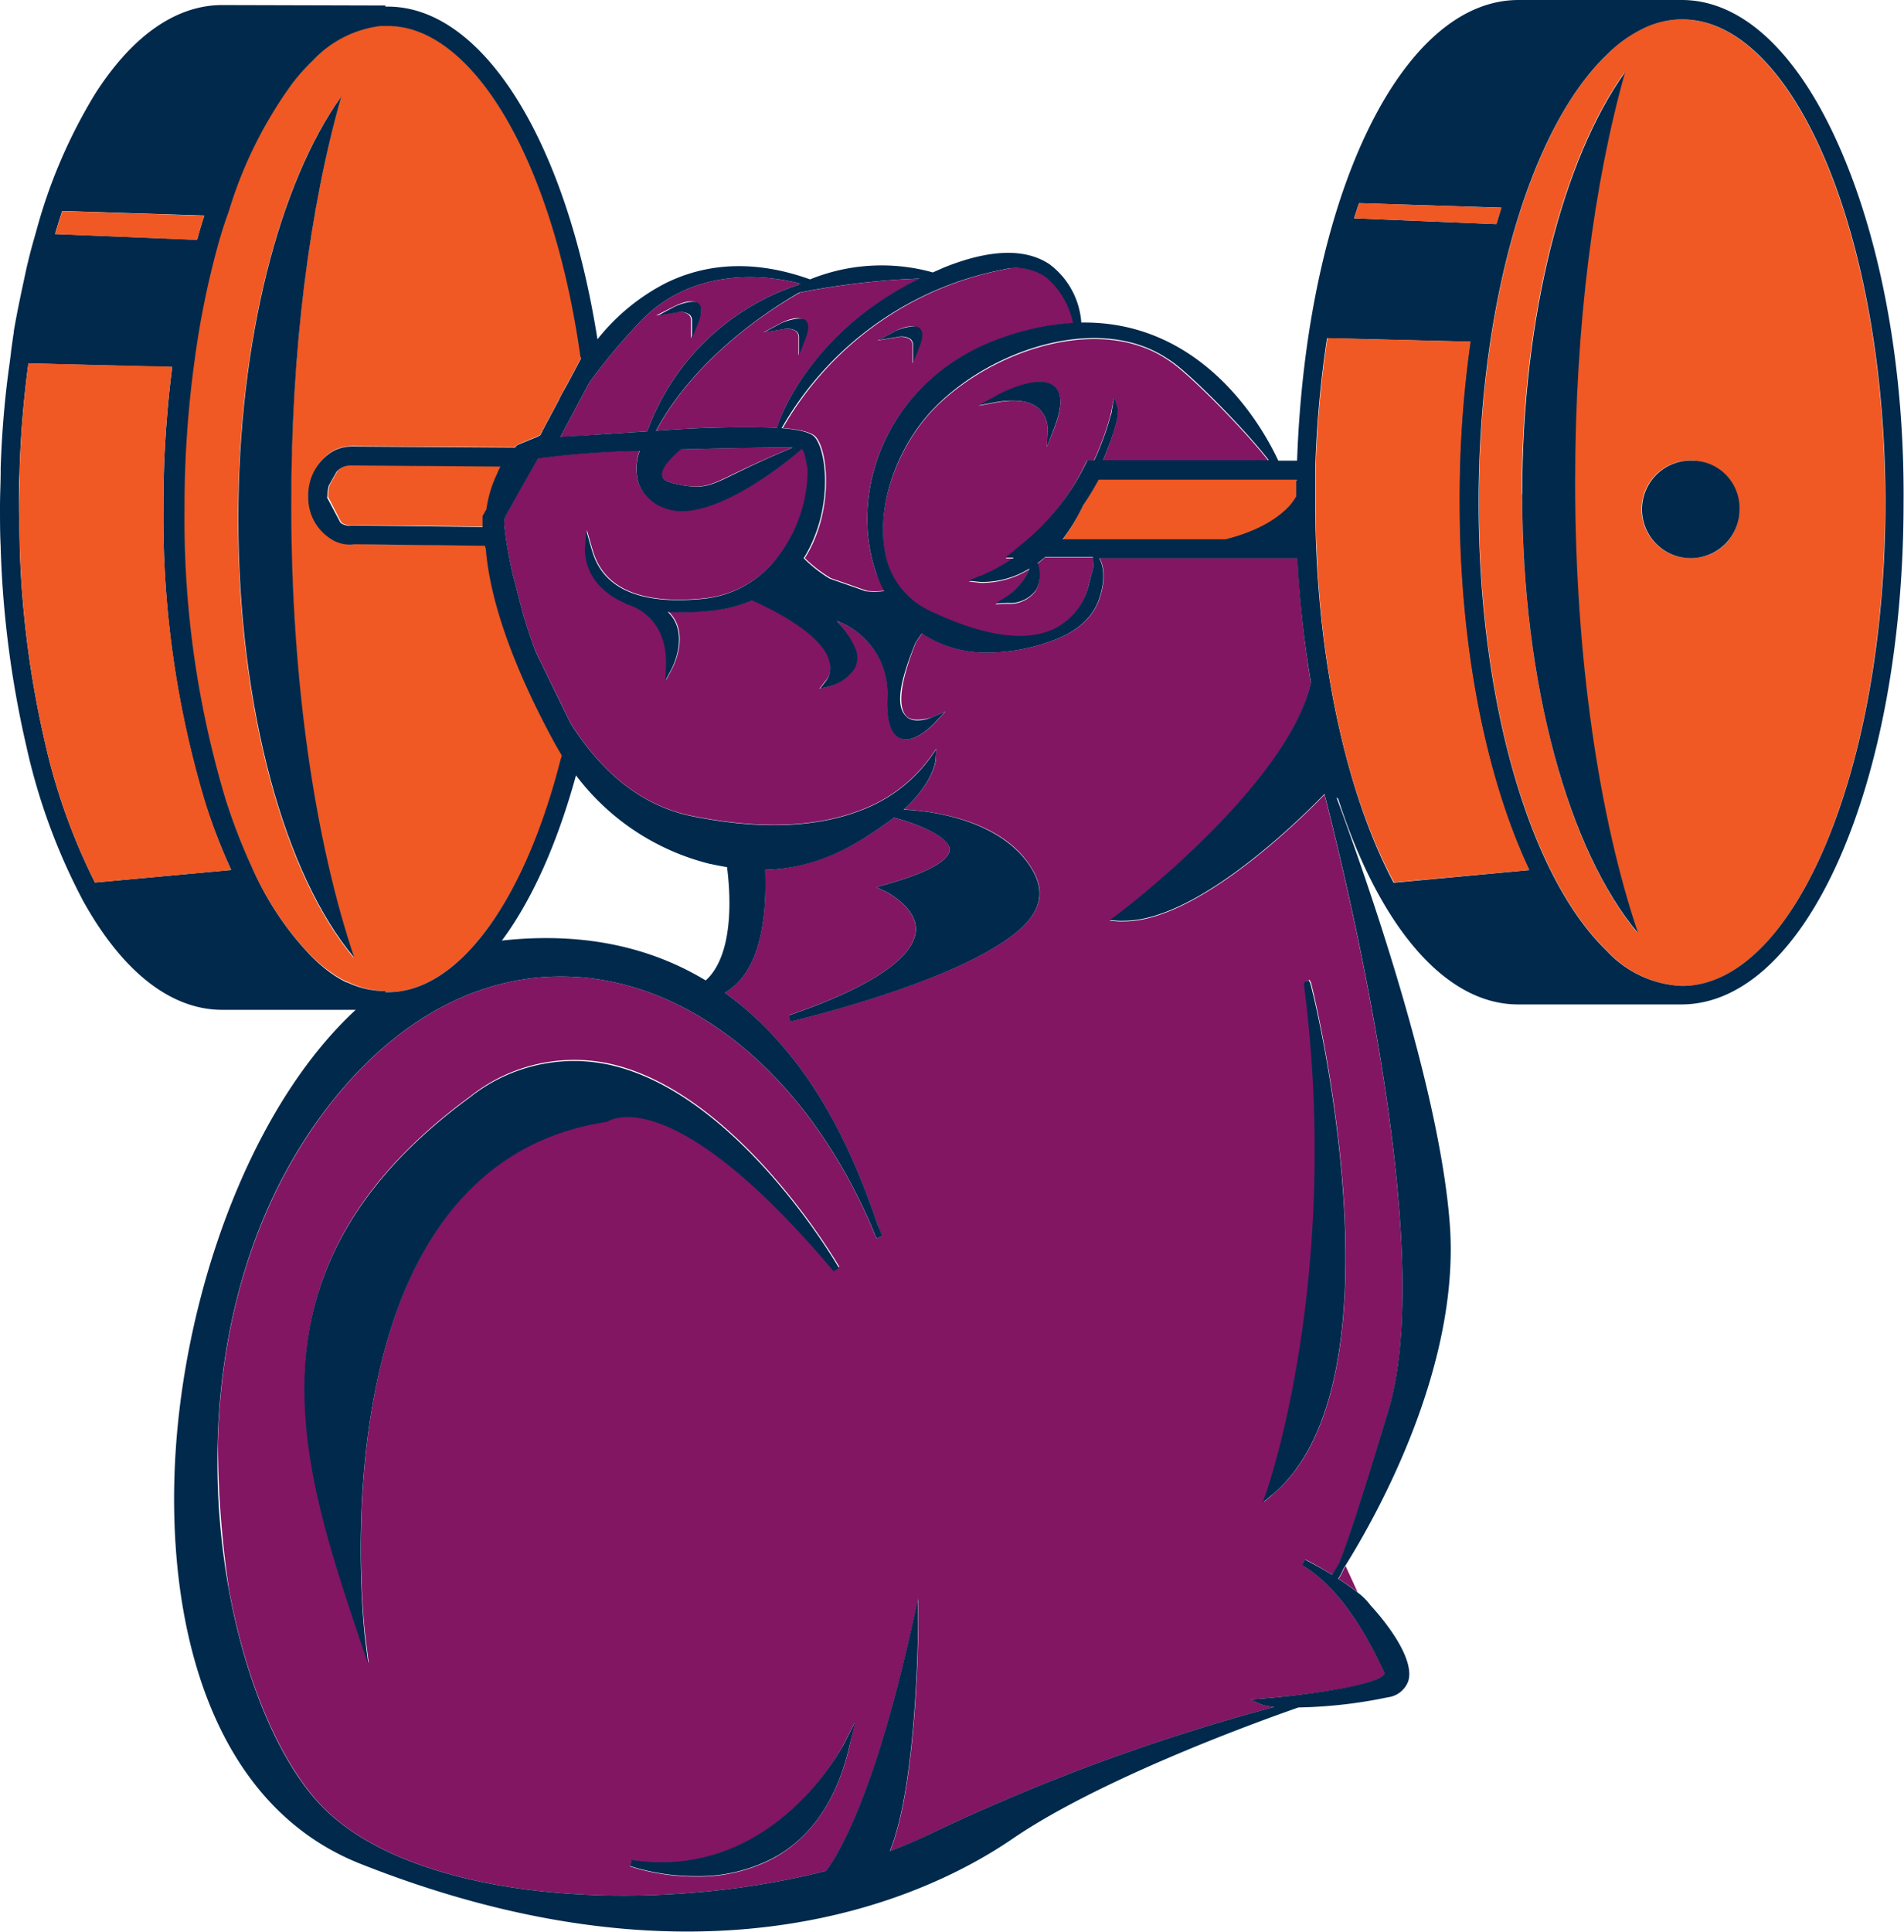 <svg xmlns="http://www.w3.org/2000/svg" viewBox="0 0 172.95 175.41"><defs><style>.cls-1{fill:none;}.cls-2{fill:#821663;}.cls-3{fill:#f05923;}.cls-4{fill:#00294c;}.cls-5{fill:#211915;}</style></defs><title>Recurso 7</title><g id="Capa_2" data-name="Capa 2"><g id="Capa_1-2" data-name="Capa 1"><path class="cls-1" d="M19.78,131a65.77,65.77,0,0,0,1,13.28A93,93,0,0,1,19.78,131Z"/><path class="cls-1" d="M64.14,89.05a3.87,3.87,0,0,0,.58-.63c2-2.62,1.62-7.64,1.36-9.66-.49-.08-1-.17-1.5-.29a21.81,21.81,0,0,1-12.22-8c-1.72,6.28-4,11.37-6.73,15C53.41,84.58,59.45,86.22,64.14,89.05Z"/><path class="cls-2" d="M95.1,25.15a4.83,4.83,0,0,0-3.88-.68,29.63,29.63,0,0,0-20,14.21l-.11.19c1.56.13,2.62.38,3,.81,1,1.15,1.44,5.33,0,9a11.48,11.48,0,0,1-1,2,12.3,12.3,0,0,0,2.36,1.82l3.26,1.14a6.78,6.78,0,0,0,1.55,0l.12,0A13.25,13.25,0,0,1,79.58,52c-2.58-7.38,1-17.62,11.36-21.27a23.32,23.32,0,0,1,6.63-1.38A7.31,7.31,0,0,0,95.1,25.15ZM83.5,31.42,82.89,33l0-1.67a.75.75,0,0,0-.24-.52,1.53,1.53,0,0,0-1.21-.17l-1.72.28,1.54-.82c.25-.14,1.56-.79,2.15-.26S83.61,31.13,83.5,31.42Z"/><path class="cls-2" d="M70,40.65l0,0v0c-2,0-5.07.07-8.23.15-.87.72-1.82,1.74-1.7,2.38.06.31.41.54,1,.69,2.61.62,3.2.33,5.67-.88,1.19-.57,2.8-1.36,5.24-2.34Z"/><path class="cls-2" d="M59.61,39.12a103.3,103.3,0,0,1,11-.28l.12-.39c0-.09,2.64-8.16,12.88-13.16a69.49,69.49,0,0,0-10.94,1.28C70.4,27.84,63.27,32.25,59.61,39.12Zm13.53-8.41-.61,1.55,0-1.67a.74.74,0,0,0-.24-.52,1.55,1.55,0,0,0-1.22-.17l-1.71.28,1.53-.82c.26-.14,1.57-.79,2.16-.26S73.25,30.42,73.14,30.71Z"/><path class="cls-2" d="M94.23,51.21a3,3,0,0,1-.13,2.42,2.93,2.93,0,0,1-2.62,1.2l-1.07.05.91-.58a5.44,5.44,0,0,0,2.16-2.59,8.19,8.19,0,0,1-4.11,1.22h-.32L88,52.81h0l1-.44.09,0,1-.46.36-.19.7-.4.35-.21.61-.4h-.76l1.85-1.53A21.28,21.28,0,0,0,98.5,42.3l.24-.47h.61a24.6,24.6,0,0,0,1.48-4c.09-.35.13-.55.13-.55l.22-1.14h0v0l.33,1.12a.45.45,0,0,1,0,.17c0,.4-.14,1.53-1.34,4.44h15.06c-2.05-2.69-7.42-8.15-9.14-9.18-6.08-4.14-15.88-1-21.23,4.42-3.38,3.47-5.24,8.79-4.51,12.94a7.18,7.18,0,0,0,4,5.45c4.91,2.35,8.73,2.92,11.36,1.7a6,6,0,0,0,3.19-4.1c.1-.41.18-.7.24-.91A2.18,2.18,0,0,0,99.28,51l0-.37H94.9C94.68,50.86,94.46,51,94.23,51.21ZM90.43,36c.41-.22,4-2.11,5.36-.87.73.65.71,1.93-.08,3.91l-.61,1.55.06-1.67a2.53,2.53,0,0,0-.81-1.83c-.77-.67-2-.86-3.73-.56l-1.72.31Z"/><path class="cls-2" d="M53.52,34.75l-2.61,4.91c1.16,0,2.84-.16,4.74-.29l3.14-.2A21.9,21.9,0,0,1,72.44,25.89l.27-.13c-2.27-.6-9.48-1.93-14.61,3.5A55.86,55.86,0,0,0,53.52,34.75Zm7.7-6.92c.26-.13,1.57-.79,2.16-.26s.15,1.32,0,1.61l-.61,1.55,0-1.66a.72.72,0,0,0-.24-.52,1.5,1.5,0,0,0-1.22-.18l-1.71.28Z"/><path class="cls-2" d="M121.59,143.37a19,19,0,0,1,1.73,1.22l-1.09-2.38-.17.27A4.83,4.83,0,0,1,121.59,143.37Z"/><path class="cls-2" d="M126.13,128.08c4.19-14-3.1-45.29-5.82-55.92-2.29,2.37-11.58,11.51-18.2,11.51a5,5,0,0,1-.55,0l-.76-.06.61-.45c.17-.13,15.48-11.65,17.67-21.1a96.92,96.92,0,0,1-1.2-11.37h-18c.2.34.73,1.49,0,3.66-.6,1.78-2.11,3.09-4.48,3.9a17.25,17.25,0,0,1-5.63,1,10.47,10.47,0,0,1-6-1.74l-.57.82c-1.79,4.49-1.45,6.14-.84,6.73s2.25.1,2.26.09l1.26-.54-.93,1c-.16.18-1.46,1.53-2.63,1.53a1.34,1.34,0,0,1-.52-.1c-.86-.35-1.24-1.58-1.16-3.74A7,7,0,0,0,76,56.39a8,8,0,0,1,1.6,2.39,2.15,2.15,0,0,1,0,1.9,3.92,3.92,0,0,1-2.36,1.66l-.81.2.52-.66A2,2,0,0,0,75.39,60c-.7-2.67-6.19-5.14-7-5.51a13.25,13.25,0,0,1-3.85.94,23.91,23.91,0,0,1-3.82.1,3.2,3.2,0,0,1,.59.75c1.06,1.88-.17,4.27-.22,4.37l-.6,1.14.06-1.29c.21-4.93-3.66-5.7-3.7-5.71v-.06a6.67,6.67,0,0,1-2.11-1.36,4.88,4.88,0,0,1-1.55-3.64l.12-1.6.44,1.54c.43,1.49,1.57,5.45,9.92,4.69a9.68,9.68,0,0,0,7.16-4,13,13,0,0,0,2.59-7.81L73.28,42c-.16-.85-.24-1.14-.43-1.27l-.37.32c-.29.25-6.26,5.31-10.51,5.31a4.18,4.18,0,0,1-1.55-.27A3.89,3.89,0,0,1,58,43.87a4.56,4.56,0,0,1,.1-2.95,81.52,81.52,0,0,0-9.24.68l-3,5.32a6.88,6.88,0,0,0-.07.7,38.5,38.5,0,0,0,.81,4.63l.89,3.43c.33,1.12.71,2.29,1.16,3.48.88,1.81,2.44,5,3.2,6.55,2.54,4,6.08,7.39,11,8.38,7,1.41,11.89.81,15.34-.53h0a13.75,13.75,0,0,0,6.26-4.72l.6-.85L85,69c0,.1-.22,2.1-2.9,4.5,2.9.18,8.79,1,11.48,5.13,1.58,2.41,1,4.41-1.87,6.5-6,4.35-19.32,7.48-19.89,7.61l-.15-.55C81,89,83.09,86.23,83.18,84.5c.12-2.19-2.85-3.59-2.88-3.61l-.71-.33.75-.21c5.19-1.44,5.94-2.63,5.92-3.22,0-1.16-2.85-2.29-5.07-2.88-.2.16-.41.31-.63.47l-.12.08c-2.3,1.61-5.8,4-10.94,4.19.19,5.43-.85,9.06-3.11,10.79a4.92,4.92,0,0,1-.56.37c8.43,6,12,15.86,13.59,20.2.15.43.29.81.41,1.13s.21.5.31.75l-.52.23a8,8,0,0,1-.32-.76C73.85,98.82,64.43,90.32,54,88.88c-8.87-1.21-17.43,2.88-24.13,11.54-6.94,9-9.81,20-10.08,30.56a93,93,0,0,0,1,13.28c1.58,8.74,4.8,16,8.53,19.83,8.49,8.63,29.7,9.89,45.73,5.8.57-.72,4.14-5.7,7.77-22.07l.59-2.66,0,2.72c0,.69-.15,14.35-2.56,20.21,1.31-.49,2.56-1,3.73-1.59A180.32,180.32,0,0,1,115.79,155a4.33,4.33,0,0,1-1.2-.22l-1-.46,1.11-.08c4-.31,10.47-1.18,11.07-2.22a.12.12,0,0,0,0-.13c-.89-1.87-3.5-7.43-7.48-9.76l.28-.5c.09,0,1.2.61,2.45,1.37v0l.57-.87C122.18,140.71,123.43,137.13,126.13,128.08Zm-71-26.28-.06,0H55c-26.68,4.18-21.9,46-21.85,46.45l.35,2.83-.91-2.7c-5.19-15.59-11.08-33.26,10.12-48.82a15.19,15.19,0,0,1,12.53-3c11.75,2.5,20.9,18.31,21,18.47l-.47.32C60.67,97.59,55.16,101.76,55.11,101.8Zm22,56.94c-1.15,4.75-3.45,8.11-6.85,10a14.65,14.65,0,0,1-7.05,1.67,19.67,19.67,0,0,1-6-.92l.14-.55c12.77,1.92,19.11-10.24,19.17-10.36l1.11-2.18Zm38.46-23-.81.66.35-1c.07-.19,6.82-19.51,3.41-45.93,0-.08,0-.33.19-.41l.23-.08.12.23C119.2,89.55,128.05,125.45,115.54,135.76Z"/><path class="cls-3" d="M31.16,47.54a1.45,1.45,0,0,0,.92.14h.08l11.74.14v-1l.35-.61a10.89,10.89,0,0,1,1-3.29,3.66,3.66,0,0,1,.28-.59l-13.4-.1-.23,0a1.65,1.65,0,0,0-.95.3,2.17,2.17,0,0,0-.29.24l-.72,1.27a3.46,3.46,0,0,0-.13.92v.17L31,47.44Z"/><path class="cls-4" d="M62.62,28.55a.72.72,0,0,1,.24.52l0,1.66.61-1.55c.11-.29.45-1.17,0-1.61s-1.9.13-2.16.26l-1.53.82,1.71-.28A1.5,1.5,0,0,1,62.62,28.55Z"/><path class="cls-4" d="M70.94,29.36l-1.53.82,1.71-.28a1.55,1.55,0,0,1,1.22.17.74.74,0,0,1,.24.52l0,1.67.61-1.55c.11-.29.45-1.17,0-1.61S71.2,29.22,70.94,29.36Z"/><path class="cls-4" d="M81.31,30.07l-1.54.82,1.72-.28a1.53,1.53,0,0,1,1.21.17.75.75,0,0,1,.24.52l0,1.67.61-1.55c.11-.29.46-1.17,0-1.61S81.56,29.93,81.31,30.07Z"/><path class="cls-5" d="M88,52.81h0l1-.44.09,0-.09,0Z"/><path class="cls-5" d="M99.36,41.83a24.3,24.3,0,0,0,1.47-4,24.6,24.6,0,0,1-1.48,4Z"/><path class="cls-5" d="M101.52,37.22l-.33-1.12v0l.34,1.1a.49.49,0,0,1,0,.17A.45.45,0,0,0,101.52,37.22Z"/><path class="cls-5" d="M91.44,51.07l-.35.21Z"/><path class="cls-5" d="M90.39,51.68l-.36.19Z"/><path class="cls-4" d="M94.35,37.09a2.53,2.53,0,0,1,.81,1.83l-.06,1.67L95.71,39c.79-2,.81-3.26.08-3.91-1.4-1.24-5,.65-5.36.87l-1.53.84,1.72-.31C92.32,36.23,93.58,36.42,94.35,37.09Z"/><path class="cls-4" d="M75.73,115.45l.47-.32c-.09-.16-9.24-16-21-18.47a15.19,15.19,0,0,0-12.53,3c-21.2,15.56-15.31,33.23-10.12,48.82l.91,2.7-.35-2.83c0-.42-4.83-42.27,21.85-46.45h.08l.06,0S60.67,97.59,75.73,115.45Z"/><path class="cls-4" d="M119,89.25l-.12-.23-.23.08c-.24.08-.2.33-.19.41,3.41,26.42-3.34,45.74-3.41,45.93l-.35,1,.81-.66C128.05,125.45,119.2,89.55,119,89.25Z"/><path class="cls-4" d="M57.37,168.9l-.14.55a19.67,19.67,0,0,0,6,.92,14.65,14.65,0,0,0,7.05-1.67c3.4-1.85,5.7-5.21,6.85-10l.57-2.38-1.11,2.18C76.48,158.66,70.14,170.82,57.37,168.9Z"/><path class="cls-3" d="M98.39,45.86l-.15.31A16.38,16.38,0,0,1,96.52,49h14.81c3.12-.74,4.84-1.91,5.77-3a5.47,5.47,0,0,0,.65-.9V44.4c0-.25,0-.49,0-.73a.49.49,0,0,0,0-.12h-18A26.23,26.23,0,0,1,98.39,45.86Z"/><path class="cls-3" d="M35.22,2.33h-.53l-.1,0a10.11,10.11,0,0,0-6.17,3.13,18.07,18.07,0,0,0-1.91,2.15,38.65,38.65,0,0,0-5.76,11.48c-.37,1.1-.68,2.13-1,3.13a78.44,78.44,0,0,0-2.1,10.34,97.53,97.53,0,0,0-.93,13.62,88.48,88.48,0,0,0,3.71,26.25,53.85,53.85,0,0,0,2.38,6.18,27.68,27.68,0,0,0,5.53,8.26l.07.06a13.45,13.45,0,0,0,1.68,1.39,11.26,11.26,0,0,0,1.34.8l.07,0A8.22,8.22,0,0,0,35,90v.1h.2C41.57,90.1,47.6,82,51,68.94c0-.13.07-.26.1-.39-.22-.36-.43-.72-.64-1.1-2.86-5.25-5.78-11.87-6.25-17.61l-.08-.31-11.8-.14a3.17,3.17,0,0,1-1.88-.3,4.43,4.43,0,0,1-2.37-3.92c0-.07,0-.14,0-.2a4.66,4.66,0,0,1,1.89-3.85,3.42,3.42,0,0,1,1.93-.61,2.6,2.6,0,0,1,.5,0l14.4.09.09-.1.12-.13,1.64-.68a2.12,2.12,0,0,0,.42-.21.35.35,0,0,0,.09-.15c0-.09.08-.18.14-.29l1.46-2.74c.24-.48.51-1,.81-1.51l1.22-2.29,0-.23C50.2,14.65,43,2.33,35.22,2.33ZM32.15,87c-6.25-7.4-10.53-22.48-10.53-39.85,0-16.27,3.75-30.51,9.35-38.34-2.83,10-4.54,23-4.54,37.19C26.43,62,28.62,76.5,32.15,87Z"/><path class="cls-3" d="M171.23,45.64c0-24.2-8.28-43.88-18.46-43.88h0a8.08,8.08,0,0,0-3.46.79A12.4,12.4,0,0,0,146,4.92c-7.08,6.8-11.66,22.79-11.66,40.72s4.56,33.87,11.62,40.69a9.88,9.88,0,0,0,6.84,3.2C163,89.53,171.23,69.84,171.23,45.64Zm-33-.76c0-16.27,3.74-30.5,9.35-38.33-2.84,10-4.54,23-4.54,37.18,0,16,2.18,30.55,5.72,41C142.54,77.33,138.27,62.26,138.27,44.88Zm15.54,5.79a4.43,4.43,0,1,1,4.2-4.42A4.31,4.31,0,0,1,153.81,50.67Z"/><path class="cls-4" d="M167.22,13.66C163.43,4.87,158.3,0,152.77,0h0L137.93,0c-10.68,0-19.26,17.93-20.11,41.83h-1.71c-1.21-2.62-6.59-12.71-17.89-12.54A7.25,7.25,0,0,0,95.34,24c-2.21-1.48-5.45-1.38-9.61.3l-1,.44-.24-.07a17.31,17.31,0,0,0-10.91.7c-4.79-1.72-9.22-1.59-13.15.36a19,19,0,0,0-6.16,5.08C51.41,12.71,43.84.6,35.22.6H35V.5h0L20.18.46C16,.46,12,3.25,8.63,8.54A47.78,47.78,0,0,0,3.29,21l-.35,1.23c-.19.7-.37,1.42-.54,2.15C2,26.26,1.57,28.2,1.25,30.1v.11c-.06.33-.1.67-.15,1h0l-.1.72V32l-.12.95h0C.44,36,.17,39.23.06,42.49v.29c0,1-.06,2.12-.06,3.3s0,2.35.06,3.54v.07A92.36,92.36,0,0,0,2.4,67.79a55.6,55.6,0,0,0,5.14,14c3.59,6.48,8,9.91,12.64,9.91l12.13,0c-8.65,8-14.35,22.47-16,36.24-1.92,16,1.38,35.33,16.41,41.3,11.43,4.53,21.35,6.16,29.69,6.16,15,0,24.94-5.26,29.54-8.41,8.62-5.9,24.48-11.41,26-11.94a43,43,0,0,0,8.1-.92,2.27,2.27,0,0,0,1.87-1.47c.72-2.38-3.08-6.52-3.42-6.87a5.58,5.58,0,0,0-1.22-1.21,19,19,0,0,0-1.73-1.22,4.83,4.83,0,0,0,.47-.89l.17-.27c2.5-4,10.61-18,9.48-31.32-1-12.3-7.31-30.45-10.27-38.47l.15.12c3.67,11.4,9.62,18.68,16.34,18.68l14.79,0h.05c11.32,0,20.18-20,20.18-45.61C173,33.57,170.92,22.21,167.22,13.66ZM1.79,49.59c0-1.2-.07-2.38-.07-3.51s0-2.22.06-3.27a2.18,2.18,0,0,1,0-.24A95.1,95.1,0,0,1,2.58,33l13.06.33a98.84,98.84,0,0,0-.8,12.8,90,90,0,0,0,3.79,26.78A53.36,53.36,0,0,0,21,79L8.63,80.14A55.21,55.21,0,0,1,4.08,67.39,90.41,90.41,0,0,1,1.79,49.66Zm51-17.05-1.22,2.29c-.3.53-.57,1-.81,1.51l-1.46,2.74c-.06.11-.1.2-.14.29a.35.35,0,0,1-.09.15,2.12,2.12,0,0,1-.42.21L47,40.41l-.12.13-.09.1-14.4-.09a2.6,2.6,0,0,0-.5,0,3.42,3.42,0,0,0-1.93.61A4.66,4.66,0,0,0,28,45c0,.06,0,.13,0,.2a4.43,4.43,0,0,0,2.37,3.92,3.17,3.17,0,0,0,1.88.3l11.8.14.08.31c.47,5.74,3.39,12.36,6.25,17.61.21.38.42.74.64,1.1,0,.13-.06.26-.1.39C47.6,82,41.57,90.1,35.22,90.1H35V90a8.22,8.22,0,0,1-3.48-.8l-.07,0a11.26,11.26,0,0,1-1.34-.8A13.45,13.45,0,0,1,28.45,87l-.07-.06a27.68,27.68,0,0,1-5.53-8.26,53.85,53.85,0,0,1-2.38-6.18,88.48,88.48,0,0,1-3.71-26.25,97.53,97.53,0,0,1,.93-13.62,78.44,78.44,0,0,1,2.1-10.34c.28-1,.59-2,1-3.13A38.65,38.65,0,0,1,26.51,7.64a18.07,18.07,0,0,1,1.91-2.15,10.11,10.11,0,0,1,6.17-3.13l.1,0h.53c7.79,0,15,12.32,17.5,30ZM121,143c-1.25-.76-2.36-1.32-2.45-1.37l-.28.5c4,2.33,6.59,7.89,7.48,9.76a.12.12,0,0,1,0,.13c-.6,1-7.11,1.91-11.07,2.22l-1.11.08,1,.46a4.33,4.33,0,0,0,1.2.22A180.32,180.32,0,0,0,84.56,166.5c-1.17.57-2.42,1.1-3.73,1.59,2.41-5.86,2.55-19.52,2.56-20.21l0-2.72-.59,2.66c-3.63,16.37-7.2,21.35-7.77,22.07-16,4.09-37.24,2.83-45.73-5.8-3.73-3.79-6.95-11.09-8.53-19.83a65.77,65.77,0,0,1-1-13.28c.27-10.52,3.14-21.6,10.08-30.56C36.56,91.76,45.12,87.67,54,88.88c10.44,1.44,19.86,9.94,25.31,22.82a8,8,0,0,0,.32.76l.52-.23c-.1-.25-.2-.5-.31-.75s-.26-.7-.41-1.13c-1.58-4.34-5.16-14.19-13.59-20.2a4.92,4.92,0,0,0,.56-.37c2.26-1.73,3.3-5.36,3.11-10.79,5.14-.15,8.64-2.58,10.94-4.19l.12-.08c.22-.16.43-.31.63-.47,2.22.59,5,1.72,5.07,2.88,0,.59-.73,1.78-5.92,3.22l-.75.21.71.33s3,1.42,2.88,3.61C83.09,86.23,81,89,71.65,92.21l.15.55c.57-.13,13.89-3.26,19.89-7.61,2.88-2.09,3.45-4.09,1.87-6.5-2.69-4.08-8.58-5-11.48-5.13,2.68-2.4,2.89-4.4,2.9-4.5l.08-1-.6.85a13.75,13.75,0,0,1-6.26,4.72h0c-3.45,1.34-8.37,1.94-15.34.53-4.9-1-8.44-4.36-11-8.38-.76-1.53-2.32-4.74-3.2-6.55-.45-1.19-.83-2.36-1.16-3.48l-.89-3.43a38.5,38.5,0,0,1-.81-4.63,6.88,6.88,0,0,1,.07-.7l3-5.32a81.52,81.52,0,0,1,9.24-.68,4.56,4.56,0,0,0-.1,2.95,3.89,3.89,0,0,0,2.38,2.25,4.18,4.18,0,0,0,1.55.27c4.25,0,10.22-5.06,10.51-5.31l.37-.32c.19.13.27.42.43,1.27l.11.53a13,13,0,0,1-2.59,7.81,9.68,9.68,0,0,1-7.16,4c-8.35.76-9.49-3.2-9.92-4.69l-.44-1.54-.12,1.6a4.88,4.88,0,0,0,1.55,3.64,6.67,6.67,0,0,0,2.11,1.36v.06s3.91.78,3.7,5.71l-.06,1.29.6-1.14c.05-.1,1.28-2.49.22-4.37a3.2,3.2,0,0,0-.59-.75,23.91,23.91,0,0,0,3.82-.1,13.25,13.25,0,0,0,3.85-.94c.85.37,6.34,2.84,7,5.51A2,2,0,0,1,75,61.88l-.52.66.81-.2a3.92,3.92,0,0,0,2.36-1.66,2.15,2.15,0,0,0,0-1.9A8,8,0,0,0,76,56.39a7,7,0,0,1,4.61,6.92c-.08,2.16.3,3.39,1.16,3.74a1.34,1.34,0,0,0,.52.1c1.17,0,2.47-1.35,2.63-1.53l.93-1-1.26.54s-1.5.64-2.26-.09-1-2.24.84-6.73l.57-.82a10.47,10.47,0,0,0,6,1.74,17.25,17.25,0,0,0,5.63-1c2.37-.81,3.88-2.12,4.48-3.9.73-2.17.2-3.32,0-3.66h18A96.92,96.92,0,0,0,119.08,62c-2.19,9.45-17.5,21-17.67,21.1l-.61.45.76.06a5,5,0,0,0,.55,0c6.62,0,15.91-9.14,18.2-11.51,2.72,10.63,10,41.88,5.82,55.92-2.7,9-3.95,12.63-4.53,14L121,143Zm-3.26-99.35c0,.24,0,.48,0,.73v.69a5.47,5.47,0,0,1-.65.9c-.93,1-2.65,2.22-5.77,3H96.52a16.38,16.38,0,0,0,1.72-2.78l.15-.31a26.23,26.23,0,0,0,1.4-2.31h18A.49.49,0,0,1,117.76,43.67Zm-88,1.42V45a3.46,3.46,0,0,1,.13-.92l.72-1.27a2.17,2.17,0,0,1,.29-.24,1.65,1.65,0,0,1,.95-.3l.23,0,13.4.1a3.66,3.66,0,0,0-.28.59,10.89,10.89,0,0,0-1,3.29l-.35.61v1l-11.74-.14h-.08a1.45,1.45,0,0,1-.92-.14l-.16-.1-1.22-2.3Zm34.8,33.38c.52.12,1,.21,1.5.29.26,2,.66,7-1.36,9.66a3.87,3.87,0,0,1-.58.63c-4.69-2.83-10.73-4.47-18.51-3.62,2.7-3.63,5-8.72,6.73-15A21.81,21.81,0,0,0,64.58,78.47ZM66.81,43c-2.47,1.21-3.06,1.5-5.67.88-.63-.15-1-.38-1-.69-.12-.64.83-1.66,1.7-2.38C65,40.72,68,40.67,70,40.65v0l0,0h2C69.61,41.63,68,42.42,66.81,43Zm32.47,8a2.18,2.18,0,0,1-.12,1.11c-.06.21-.14.5-.24.91a6,6,0,0,1-3.19,4.1c-2.63,1.22-6.45.65-11.36-1.7a7.18,7.18,0,0,1-4-5.45c-.73-4.15,1.13-9.47,4.51-12.94,5.35-5.47,15.15-8.56,21.23-4.42,1.72,1,7.09,6.49,9.14,9.18H100.2c1.2-2.91,1.35-4,1.34-4.44a.49.49,0,0,0,0-.17l-.34-1.1h0L101,37.25s0,.2-.13.55a24.3,24.3,0,0,1-1.47,4h-.62l-.24.47a21.28,21.28,0,0,1-5.36,6.84l-1.85,1.53h.76l-.61.4-.35.21-.7.4-.36.19-1,.46-.09,0-1,.44h0l1.1.11h.32a8.19,8.19,0,0,0,4.11-1.22,5.44,5.44,0,0,1-2.16,2.59l-.91.58,1.07-.05a2.93,2.93,0,0,0,2.62-1.2,3,3,0,0,0,.13-2.42c.23-.17.45-.35.67-.54h4.35ZM90.94,30.69C80.61,34.34,77,44.58,79.58,52a13.25,13.25,0,0,0,.73,1.69l-.12,0a6.78,6.78,0,0,1-1.55,0l-3.26-1.14A12.3,12.3,0,0,1,73,50.69a11.48,11.48,0,0,0,1-2c1.49-3.7,1-7.88,0-9-.37-.43-1.43-.68-3-.81l.11-.19a29.63,29.63,0,0,1,20-14.21,4.83,4.83,0,0,1,3.88.68,7.31,7.31,0,0,1,2.47,4.16A23.32,23.32,0,0,0,90.94,30.69ZM70.71,38.45l-.12.39a103.3,103.3,0,0,0-11,.28c3.66-6.87,10.79-11.28,13-12.55a69.49,69.49,0,0,1,10.94-1.28C73.35,30.29,70.74,38.36,70.71,38.45Zm2-12.69-.27.13A21.9,21.9,0,0,0,58.79,39.17l-3.14.2c-1.9.13-3.58.24-4.74.29l2.61-4.91a55.86,55.86,0,0,1,4.58-5.49C63.23,23.83,70.44,25.16,72.71,25.76Zm46.85,24c-.06-1.35-.09-2.75-.09-4.16,0-1,0-2,0-2.89a98.35,98.35,0,0,1,1.07-12l13,.32a101.17,101.17,0,0,0-1,14.64c0,12.92,2.37,24.89,6.35,33.34l-12.3,1.15C122.74,72.9,120.05,62.07,119.56,49.77Zm16.82-30.9c-.16.49-.31,1-.46,1.49L123,19.82c.15-.46.29-.92.45-1.37Zm-117.82.71q-.33,1-.6,2l-.06.2L5,21.25c.21-.71.43-1.41.65-2.09ZM145.93,86.33c-7.06-6.82-11.62-22.8-11.62-40.69S138.89,11.72,146,4.92a12.4,12.4,0,0,1,3.34-2.37,8.08,8.08,0,0,1,3.46-.79h0c10.18,0,18.46,19.68,18.46,43.88S163,89.53,152.77,89.53A9.88,9.88,0,0,1,145.93,86.33Z"/><path class="cls-4" d="M153.81,41.83a4.43,4.43,0,1,0,4.2,4.42A4.31,4.31,0,0,0,153.81,41.83Z"/><path class="cls-3" d="M126.63,80.13,138.93,79c-4-8.45-6.35-20.42-6.35-33.34a101.17,101.17,0,0,1,1-14.64l-13-.32a98.35,98.35,0,0,0-1.07,12c0,.89,0,1.84,0,2.89,0,1.41,0,2.81.09,4.16C120.05,62.07,122.74,72.9,126.63,80.13Z"/><path class="cls-3" d="M135.92,20.36c.15-.5.3-1,.46-1.49l-12.92-.42c-.16.45-.3.91-.45,1.37Z"/><path class="cls-3" d="M8.63,80.14,21,79a53.36,53.36,0,0,1-2.34-6.11A90,90,0,0,1,14.84,46.1a98.84,98.84,0,0,1,.8-12.8L2.58,33a95.1,95.1,0,0,0-.79,9.6,2.18,2.18,0,0,0,0,.24c0,1-.06,2.11-.06,3.27s0,2.31.07,3.51v.07A90.41,90.41,0,0,0,4.08,67.39,55.21,55.21,0,0,0,8.63,80.14Z"/><path class="cls-3" d="M17.9,21.79l.06-.2q.27-1,.6-2l-12.9-.42c-.22.68-.44,1.38-.65,2.09Z"/><path class="cls-4" d="M31,8.77c-5.6,7.83-9.35,22.07-9.35,38.34,0,17.37,4.28,32.45,10.53,39.85-3.53-10.46-5.72-25-5.72-41C26.43,31.79,28.14,18.81,31,8.77Z"/><path class="cls-4" d="M147.62,6.55c-5.61,7.83-9.35,22.06-9.35,38.33,0,17.38,4.27,32.45,10.53,39.86-3.54-10.46-5.72-25-5.72-41C143.08,29.56,144.78,16.59,147.62,6.55Z"/></g></g></svg>